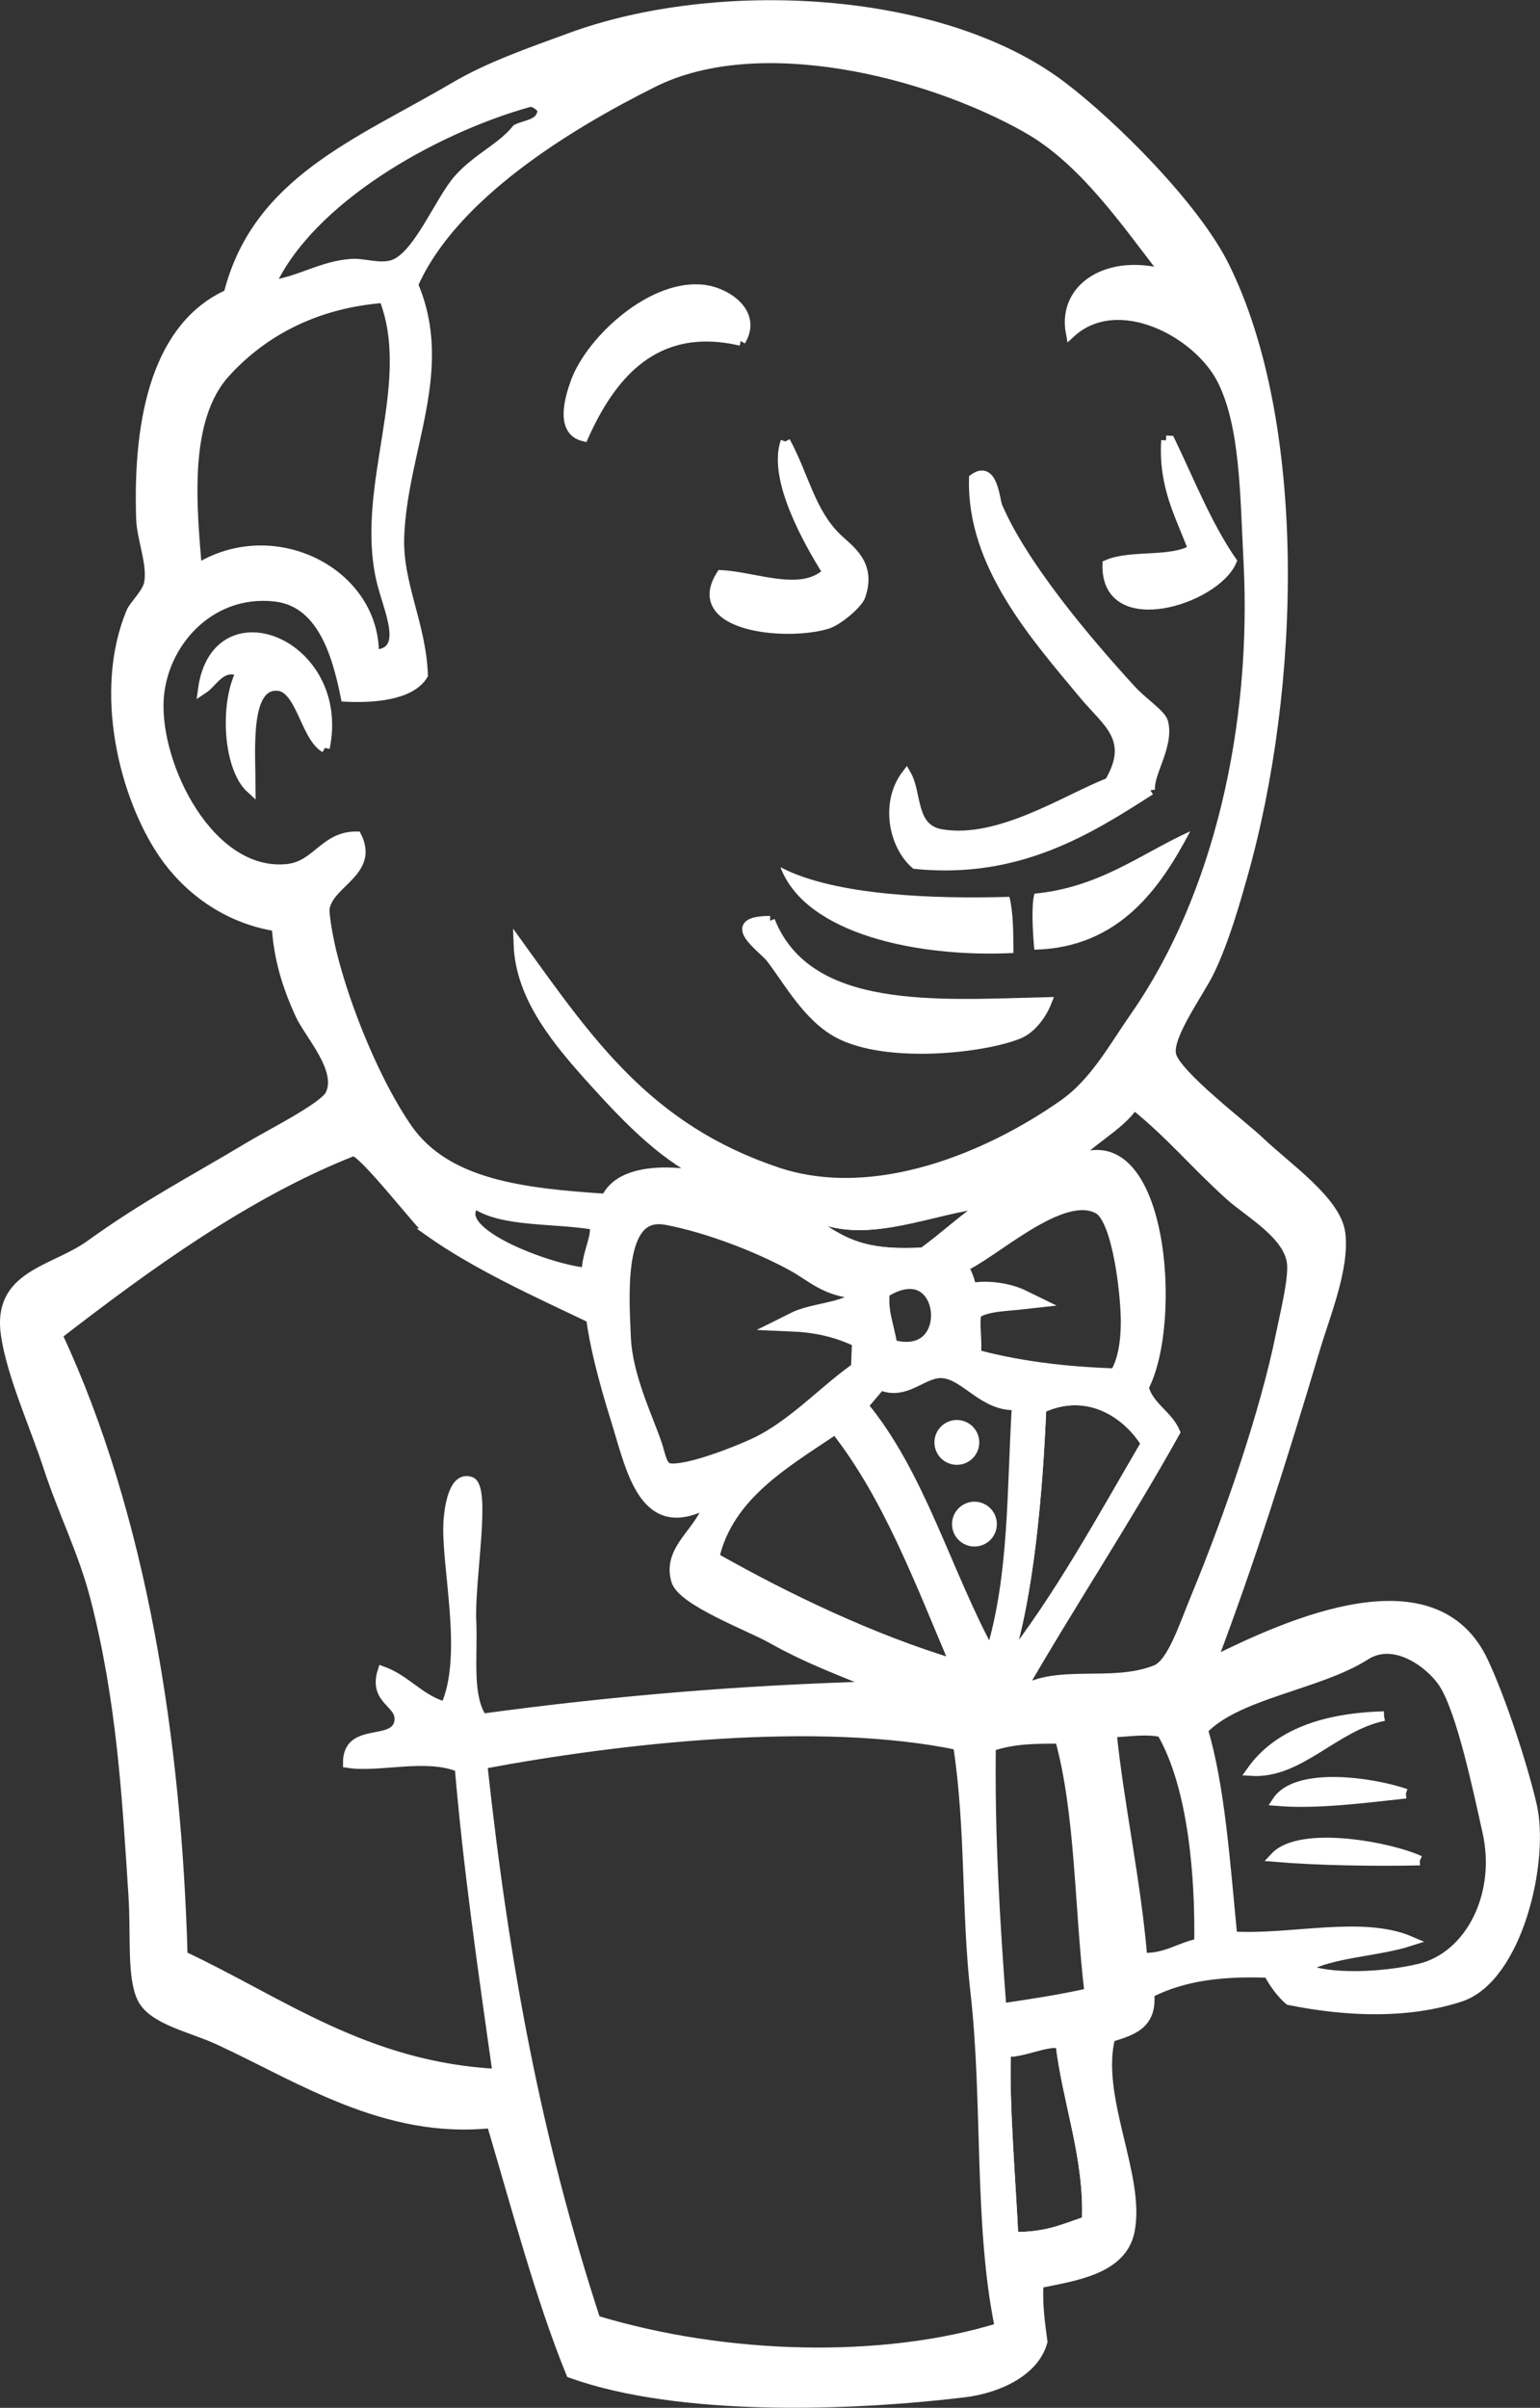 <svg xmlns="http://www.w3.org/2000/svg" height="313.141" width="200.386"><rect width="100%" height="100%" fill="#333333" stroke="none"/><path d="M145.377 179.218c-7.07-.207-13.457-1.047-19.05-2.625.38-2.292-.33-4.542.24-6.193 1.56-1.123 4.17-1.105 6.528-1.37-2.038-1-4.9-1.397-7.252-.818-.055-1.59-.768-2.577-1.2-3.822 3.974-1.42 13.358-10.72 18.637-7.64 2.515 1.465 3.583 9.832 3.778 13.9.163 3.376-.306 6.78-1.68 8.568" stroke="#fff" fill="none" stroke-width="1.25"/><path d="M145.377 179.218c-7.07-.207-13.457-1.047-19.05-2.625.38-2.292-.33-4.542.24-6.193 1.56-1.123 4.17-1.105 6.528-1.37-2.038-1-4.9-1.397-7.252-.818-.055-1.59-.768-2.577-1.2-3.822 3.974-1.42 13.358-10.72 18.637-7.64 2.515 1.465 3.583 9.832 3.778 13.9.163 3.376-.306 6.78-1.68 8.568z" fill="none" stroke="#fff" stroke-width="2.5"/><path d="M111.568 167.66c-.018.536-.04 1.075-.062 1.615-2.208 1.45-5.77 1.432-8.194 2.65 3.57.157 6.383 1.017 8.815 2.23-.054 1.347-.105 2.693-.157 4.04-4.047 2.77-7.743 6.896-12.507 9.494-2.252 1.227-10.158 4.388-12.554 3.83-1.357-.315-1.48-1.998-2.02-3.584-1.156-3.396-3.815-8.803-4.046-13.915-.296-6.457-.948-17.28 6.01-15.95 5.616 1.072 12.145 3.658 16.492 6.033 2.656 1.453 4.192 3.248 8.222 3.558" stroke="#fff" fill="none" stroke-width="1.25"/><path d="M111.568 167.66c-.018.536-.04 1.075-.062 1.615-2.208 1.45-5.77 1.432-8.194 2.65 3.57.157 6.383 1.017 8.815 2.23-.054 1.347-.105 2.693-.157 4.04-4.047 2.77-7.743 6.896-12.507 9.494-2.252 1.227-10.158 4.388-12.554 3.83-1.357-.315-1.48-1.998-2.02-3.584-1.156-3.396-3.815-8.803-4.046-13.915-.296-6.457-.948-17.28 6.01-15.95 5.616 1.072 12.145 3.658 16.492 6.033 2.656 1.453 4.192 3.248 8.222 3.558z" fill="none" stroke="#fff" stroke-width="2.5"/><path d="M115.587 175.366c-.617-3.518-1.33-4.52-1.055-7.59 9.38-6.255 11.143 10.744 1.055 7.59" stroke="#fff" fill="none" stroke-width="1.25"/><path d="M115.587 175.366c-.617-3.518-1.33-4.52-1.055-7.59 9.38-6.255 11.143 10.744 1.055 7.59z" fill="none" stroke="#fff" stroke-width="2.5"/><path d="M96.386 44.34c-11.357-2.644-17 4.753-20.442 12.426-3.074-.745-1.85-4.925-1.075-7.055C76.9 44.12 85.093 36.68 91.786 37.69c2.88.434 6.78 3.068 4.6 6.653M151.718 57.273l.54.022c2.565 5.33 4.787 10.978 8.024 15.685-2.17 5.05-16.422 9.52-16.202.45 3.082-1.347 8.403-.274 11.136-1.995-1.58-4.337-3.86-8.028-3.498-14.162M102.2 57.412c2.435 4.464 3.227 9.154 6.688 12.528 1.56 1.518 4.59 3.37 3.088 7.593-.35.997-2.918 3.218-4.4 3.654-5.41 1.598-18.02.33-13.75-6.416 4.476.21 10.49 2.907 13.836-.342-2.57-4.106-7.148-12.23-5.462-17.016M149.687 102.78c-8.147 5.233-17.232 10.925-30.582 9.605-2.853-2.48-3.94-8-1.17-11.644 1.443 2.48.537 7.042 4.557 7.728 7.575 1.297 16.39-4.633 21.84-6.706 3.38-5.696-.29-7.79-3.335-11.457-6.23-7.512-14.59-16.822-14.286-28.067 2.52-1.826 2.737 2.788 3.098 3.628 3.254 7.615 11.443 17.354 17.42 23.87 1.467 1.606 3.883 3.146 4.152 4.207.775 3.087-2.017 6.784-1.693 8.837M42.277 97.27c-2.554-1.458-3.162-7.878-6.16-8.06-4.285-.26-3.503 8.328-3.486 13.35-2.95-2.677-3.467-10.92-1.3-15.154-2.47-1.213-3.572 1.337-4.942 2.236 1.76-12.787 18.706-5.93 15.89 7.628" fill="#fff" fill-rule="evenodd" stroke="#fff" stroke-width="1.25"/><path d="M154.875 108.105c-3.793 7.218-9.158 15.168-20.287 15.4-.226-2.332-.4-5.88.013-7.283 8.508-.817 13.76-5.147 20.275-8.117M101.558 112.785c7.098 3.732 20.143 4.133 29.79 3.85.518 2.115.505 4.726.525 7.303-12.4.62-27.063-2.45-30.315-11.153" fill="#fff" fill-rule="evenodd"/><path d="M100.21 119.745c4.907 12.323 21.777 10.905 36.003 10.565-.626 1.6-1.983 3.49-3.67 4.173-4.56 1.855-17.133 3.263-23.462-.098-4.013-2.134-6.592-6.955-8.79-9.782-1.063-1.365-6.35-4.85-.08-4.858" fill="#fff" fill-rule="evenodd" stroke="#fff" stroke-width="1.25"/><path d="M149.095 187.723c-5.76 9.865-11.272 19.998-18.105 28.7 2.865-8.424 4.09-22.524 4.523-33.272 5.994-2.804 11.127.632 13.582 4.573" stroke="#fff" fill="none" stroke-width="1.25"/><path d="M180.09 223.18c-6.45 1.29-10.98 7.558-17.272 7.156 3.458-4.874 9.517-6.93 17.272-7.156M182.935 233.272c-5.257.555-11.43 1.406-16.762.968 2.524-3.855 12.248-2.525 16.762-.968M184.756 241.973c-5.908.128-13.25.01-18.865-.46 3.322-3.568 15.035-1.324 18.866.46" fill="#fff" fill-rule="evenodd" stroke="#fff" stroke-width="1.25"/><path d="M137.98 265.785c.847 7.42 3.788 14.936 3.42 23.06-3.267 1.102-5.143 2.066-9.52 2.06-.308-6.905-1.232-17.462-.955-24.044 2.152.143 5.326-1.537 7.055-1.075M128.456 156.445c-2.966 1.936-5.493 4.353-8.34 6.42-6.32.313-9.766-.437-14.408-4.064.077-.29.543-.16.56-.518 6.763 3.014 15.36-1.227 22.188-1.837M92.955 202.542c1.858-8.05 9.14-12.22 15.75-16.655 6.823 8.66 10.973 19.798 15.543 30.545-10.797-3.255-21.83-8.536-31.293-13.89" stroke="#fff" fill="none" stroke-width="1.25"/><path d="M130.925 266.86c-.277 6.583.647 17.14.956 24.045 4.377.006 6.253-.958 9.52-2.06.368-8.124-2.573-15.64-3.42-23.06-1.73-.462-4.903 1.218-7.055 1.076zm-68.143-37.435c2.886 26.53 7.065 48.83 14.73 72.32 17.016 5.167 37.526 5.617 52.565.956-2.76-13.258-1.555-29.4-3.17-43.55-1.215-10.634-.595-21.334-2.262-32.184-18.223-3.79-43.98-.886-61.863 2.46zm66.17-2.293c-.152 11.394.51 22.633 1.38 34.04 4.376-.656 7.345-1.095 11.41-1.986-1.32-10.982-1.157-23.34-3.846-33.055-3.108.03-5.844-.035-8.943 1.002zm22.195-1.836c-2.076-.476-4.494-.02-6.477.02.932 9.288 3.195 19.536 3.99 29.285 3.122.098 4.79-1.374 7.357-1.87.138-8.557-.747-20.347-4.87-27.434zM184.752 256c6.506-1.58 10.598-9.55 8.778-17.733-1.222-5.5-3.397-15.856-5.724-19.375-1.72-2.602-6.384-6.01-10.108-3.625-6.057 3.88-16.728 5.005-21.146 9.7 2.215 7.375 2.903 17.505 3.816 26.85 7.568.472 16.88-2.083 23.173.628-4.393 1.423-10.094 1.434-13.89 3.51 3.102 1.497 10.366 1.194 15.102.045zm-60.504-39.568c-4.57-10.747-8.72-21.885-15.543-30.545-6.61 4.434-13.892 8.604-15.75 16.655 9.463 5.354 20.496 10.635 31.293 13.89zm11.265-33.28c-.432 10.747-1.658 24.847-4.523 33.27 6.833-8.7 12.345-18.834 18.105-28.7-2.455-3.94-7.588-7.376-13.582-4.57zm-12.77-4.54c-2.588-.277-4.786 2.978-8.152 1.57-.77.853-1.472 1.776-2.258 2.61 7.435 8.96 10.814 21.67 16.556 32.2 3.082-10.114 2.727-21.195 3.405-32.235-4.233.27-6.582-3.83-9.55-4.144zm-8.21-10.836c-.277 3.07.437 4.072 1.054 7.59 10.088 3.154 8.326-13.845-1.055-7.59zm-11.187-3.673c-4.347-2.375-10.876-4.96-16.49-6.032-6.96-1.33-6.308 9.493-6.012 15.95.23 5.113 2.89 10.52 4.045 13.916.54 1.586.663 3.27 2.02 3.584 2.395.558 10.3-2.603 12.553-3.83 4.764-2.6 8.46-6.724 12.507-9.494.052-1.348.103-2.694.157-4.04-2.432-1.214-5.244-2.074-8.815-2.23 2.423-1.22 5.986-1.2 8.194-2.65.02-.54.044-1.08.062-1.615-4.03-.31-5.566-2.104-8.222-3.557zm-41.517-7.54c-3.61 3.662 10.117 8.654 14.487 8.923-.024-2.318 1.32-4.503 1.05-6.165-5.19-.91-12.012-.31-15.538-2.758zm44.438 1.72c-.017.357-.483.227-.56.518 4.642 3.628 8.09 4.378 14.407 4.066 2.848-2.068 5.375-4.485 8.34-6.42-6.828.61-15.424 4.85-22.187 1.836zm40.79 12.368c-.195-4.068-1.263-12.435-3.778-13.9-5.28-3.082-14.663 6.22-18.638 7.64.433 1.245 1.146 2.23 1.2 3.822 2.353-.58 5.215-.182 7.253.82-2.357.263-4.97.245-6.528 1.368-.57 1.65.14 3.9-.24 6.193 5.593 1.578 11.98 2.418 19.05 2.625 1.375-1.787 1.844-5.192 1.68-8.567zm-91.302-10.545c-1.133-.808-8.797-10.78-9.847-10.365-13.868 5.468-26.834 14.925-38.42 23.868 11.046 23.706 15.506 52.748 16.294 80.74 12.655 5.92 23.77 14.452 40.944 15.343-1.987-14.06-3.8-26.603-4.93-39.84-4.314-1.82-10.505.082-14.543-.564-.034-4.866 6.167-2.13 6.684-5.404.388-2.475-3.413-2.662-2.176-6.56 3.157 1.148 4.815 3.682 8.182 4.634 3.076-6.73-.043-18.638.4-24.263.084-1.056.527-5.85 2.893-5.01 2.093.745-.12 12.753.11 18.077.208 4.905-.593 9.65 1.393 12.73 16.594-2.26 33.457-3.72 51.412-4.212-3.95-1.694-8.643-3.298-13.788-6.198-2.79-1.573-11.58-4.844-12.385-7.493-1.284-4.22 3.37-6.47 4.165-10.088-8.376 4.567-10.01-4.38-11.992-10.72-1.795-5.74-2.817-10.03-3.258-13.34-7.216-3.44-14.93-6.924-21.14-11.335zm83.974-9.16c11.553-5.602 13.636 20.94 9.107 29.49.7 2.55 3.108 3.526 4.09 5.818-6.447 11.55-13.61 22.332-20.187 33.746 4.893-3.048 11.883-.546 17.642-2.827 2.105-.832 3.63-5.65 5.223-9.506 4.383-10.606 8.986-23.977 11.033-34.1.463-2.305 1.723-7.33 1.44-9.382-.503-3.675-5.49-6.4-8.026-8.673-4.672-4.197-7.615-7.89-12.49-11.816-1.975 2.917-6.216 4.877-7.832 7.25zM29.332 48.486c-5.505 6.058-4.353 17.408-3.686 25.483 9.95-6.26 23.16.495 23.034 11.143 4.75-.125 1.775-5.933.916-9.674-2.81-12.22 4.73-25.496.342-36.67-8.523.645-15.525 4.126-20.606 9.72zM68.724 13.33C56.26 16.86 40.288 25.918 35.166 37.113c3.966-.576 6.72-2.576 10.63-2.823 1.48-.097 3.417.62 5.116.197 3.386-.84 6.244-8.432 8.8-11.257 2.49-2.76 5.482-3.938 7.53-6.453 1.316-.635 3.262-.59 3.337-2.567-.57-.61-1.172-1.075-1.856-.882zm64.88 3.323C120.666 9.353 98.77 3.863 85.01 10.723c-11.103 5.536-26.112 14.696-31.23 26.304 4.78 11.2-1.415 21.465-1.81 32.837-.21 6.052 2.848 11.334 3.083 17.922-1.636 2.698-6.634 3.03-10.093 2.846-1.165-5.827-3.203-12.377-9.204-13.034-8.492-.93-14.7 6.1-15.086 13.442-.456 8.637 6.633 22.95 16.682 21.957 3.882-.384 4.836-4.275 9.065-4.235 2.293 4.573-3.536 6.01-4.135 9.28-.157.846.483 4.148.855 5.697 1.825 7.54 5.894 17.3 9.9 23.043 5.082 7.282 15.068 8.38 25.812 9.093 1.918-4.133 8.987-3.793 13.593-2.712-5.52-2.185-10.652-7.485-14.905-12.177-4.885-5.382-9.834-11.156-10.084-18.19 9.232 12.807 16.86 23.992 33.646 29.625 12.702 4.26 27.537-1.952 37.297-8.806 4.05-2.85 6.468-7.37 9.346-11.506 10.772-15.494 15.798-37.61 14.693-59.044-.455-8.84-.435-17.65-3.4-23.597-3.1-6.22-13.586-11.783-19.724-6.158-1.137-6.047 5.104-9.787 12.435-7.61-5.227-6.747-10.714-14.854-18.144-19.046zm24.1 199.46c10.11-5.025 28.997-13.526 35.334.018 2.34 4.993 5.083 13.433 6.294 18.587 1.71 7.27-1.855 22.554-9.33 24.994-6.6 2.153-14.302 2.022-22.254.425-.936-.78-1.978-2.136-2.707-3.55-5.677-.222-10.993.303-15.478 2.637.425 4.2-2.415 4.873-5.077 5.738-1.974 7.826 3.948 18.046 2.53 25.182-1.01 5.084-7.265 5.87-11.863 6.82-.15 2.827.2 5.185.515 7.575-1.05 3.874-5.766 6.08-10.234 6.62-14.698 1.766-37.016 2.56-51.154-2.524-3.947-9.677-7.055-21.447-10.34-32.497-13.79 1.472-24.942-5.95-35.456-10.813-3.64-1.687-8.676-2.617-10.035-5.514-1.32-2.807-.78-8.183-1.107-13.262-.833-12.97-1.546-25.482-4.97-38.763-1.54-5.96-4.22-11.22-6.09-16.962-1.73-5.322-4.75-11.9-5.536-17.207-1.168-7.866 6.24-8.304 10.975-11.713 7.322-5.27 13.07-8.186 21-12.943 2.348-1.41 9.43-4.975 10.236-6.618 1.6-3.256-2.75-7.847-3.912-10.4-1.84-4.036-2.8-7.465-3.063-11.447-6.652-1.052-11.695-5.01-14.74-9.474-5.04-7.387-8.533-21.054-4.174-31.45.34-.82 2.046-2.43 2.297-3.687.497-2.476-.933-5.768-1.022-8.402-.458-13.512 2.286-25.154 11.383-29.23C33.42 23.54 46.638 18.65 59.09 11.338c4.655-2.732 9.787-4.48 15.086-6.43 19.01-6.995 48.177-5.677 63.955 6.255 6.69 5.06 17.385 15.744 21.21 23.48 10.102 20.42 9.385 54.55 2.318 79.39-.95 3.335-2.327 8.238-4.25 12.244-1.342 2.797-5.51 8.395-5.005 10.865.522 2.555 9.505 9.376 11.432 11.233 3.468 3.347 10.058 7.788 10.592 12.01.574 4.494-1.98 10.642-3.274 14.978-4.325 14.472-8.545 27.85-13.448 40.75" fill="#fff" fill-rule="evenodd" stroke="#fff" stroke-width="1.25"/><path d="M126.796 187.588c0 1.266-1.026 2.29-2.293 2.29-1.265 0-2.29-1.024-2.29-2.29 0-1.265 1.025-2.292 2.29-2.292 1.267 0 2.293 1.027 2.293 2.292M129.087 198.213c0 1.266-1.026 2.29-2.292 2.29-1.265 0-2.292-1.024-2.292-2.29 0-1.265 1.027-2.292 2.292-2.292 1.266 0 2.292 1.028 2.292 2.293" fill="#fff" fill-rule="evenodd" stroke="#fff" stroke-width="1.25"/></svg>